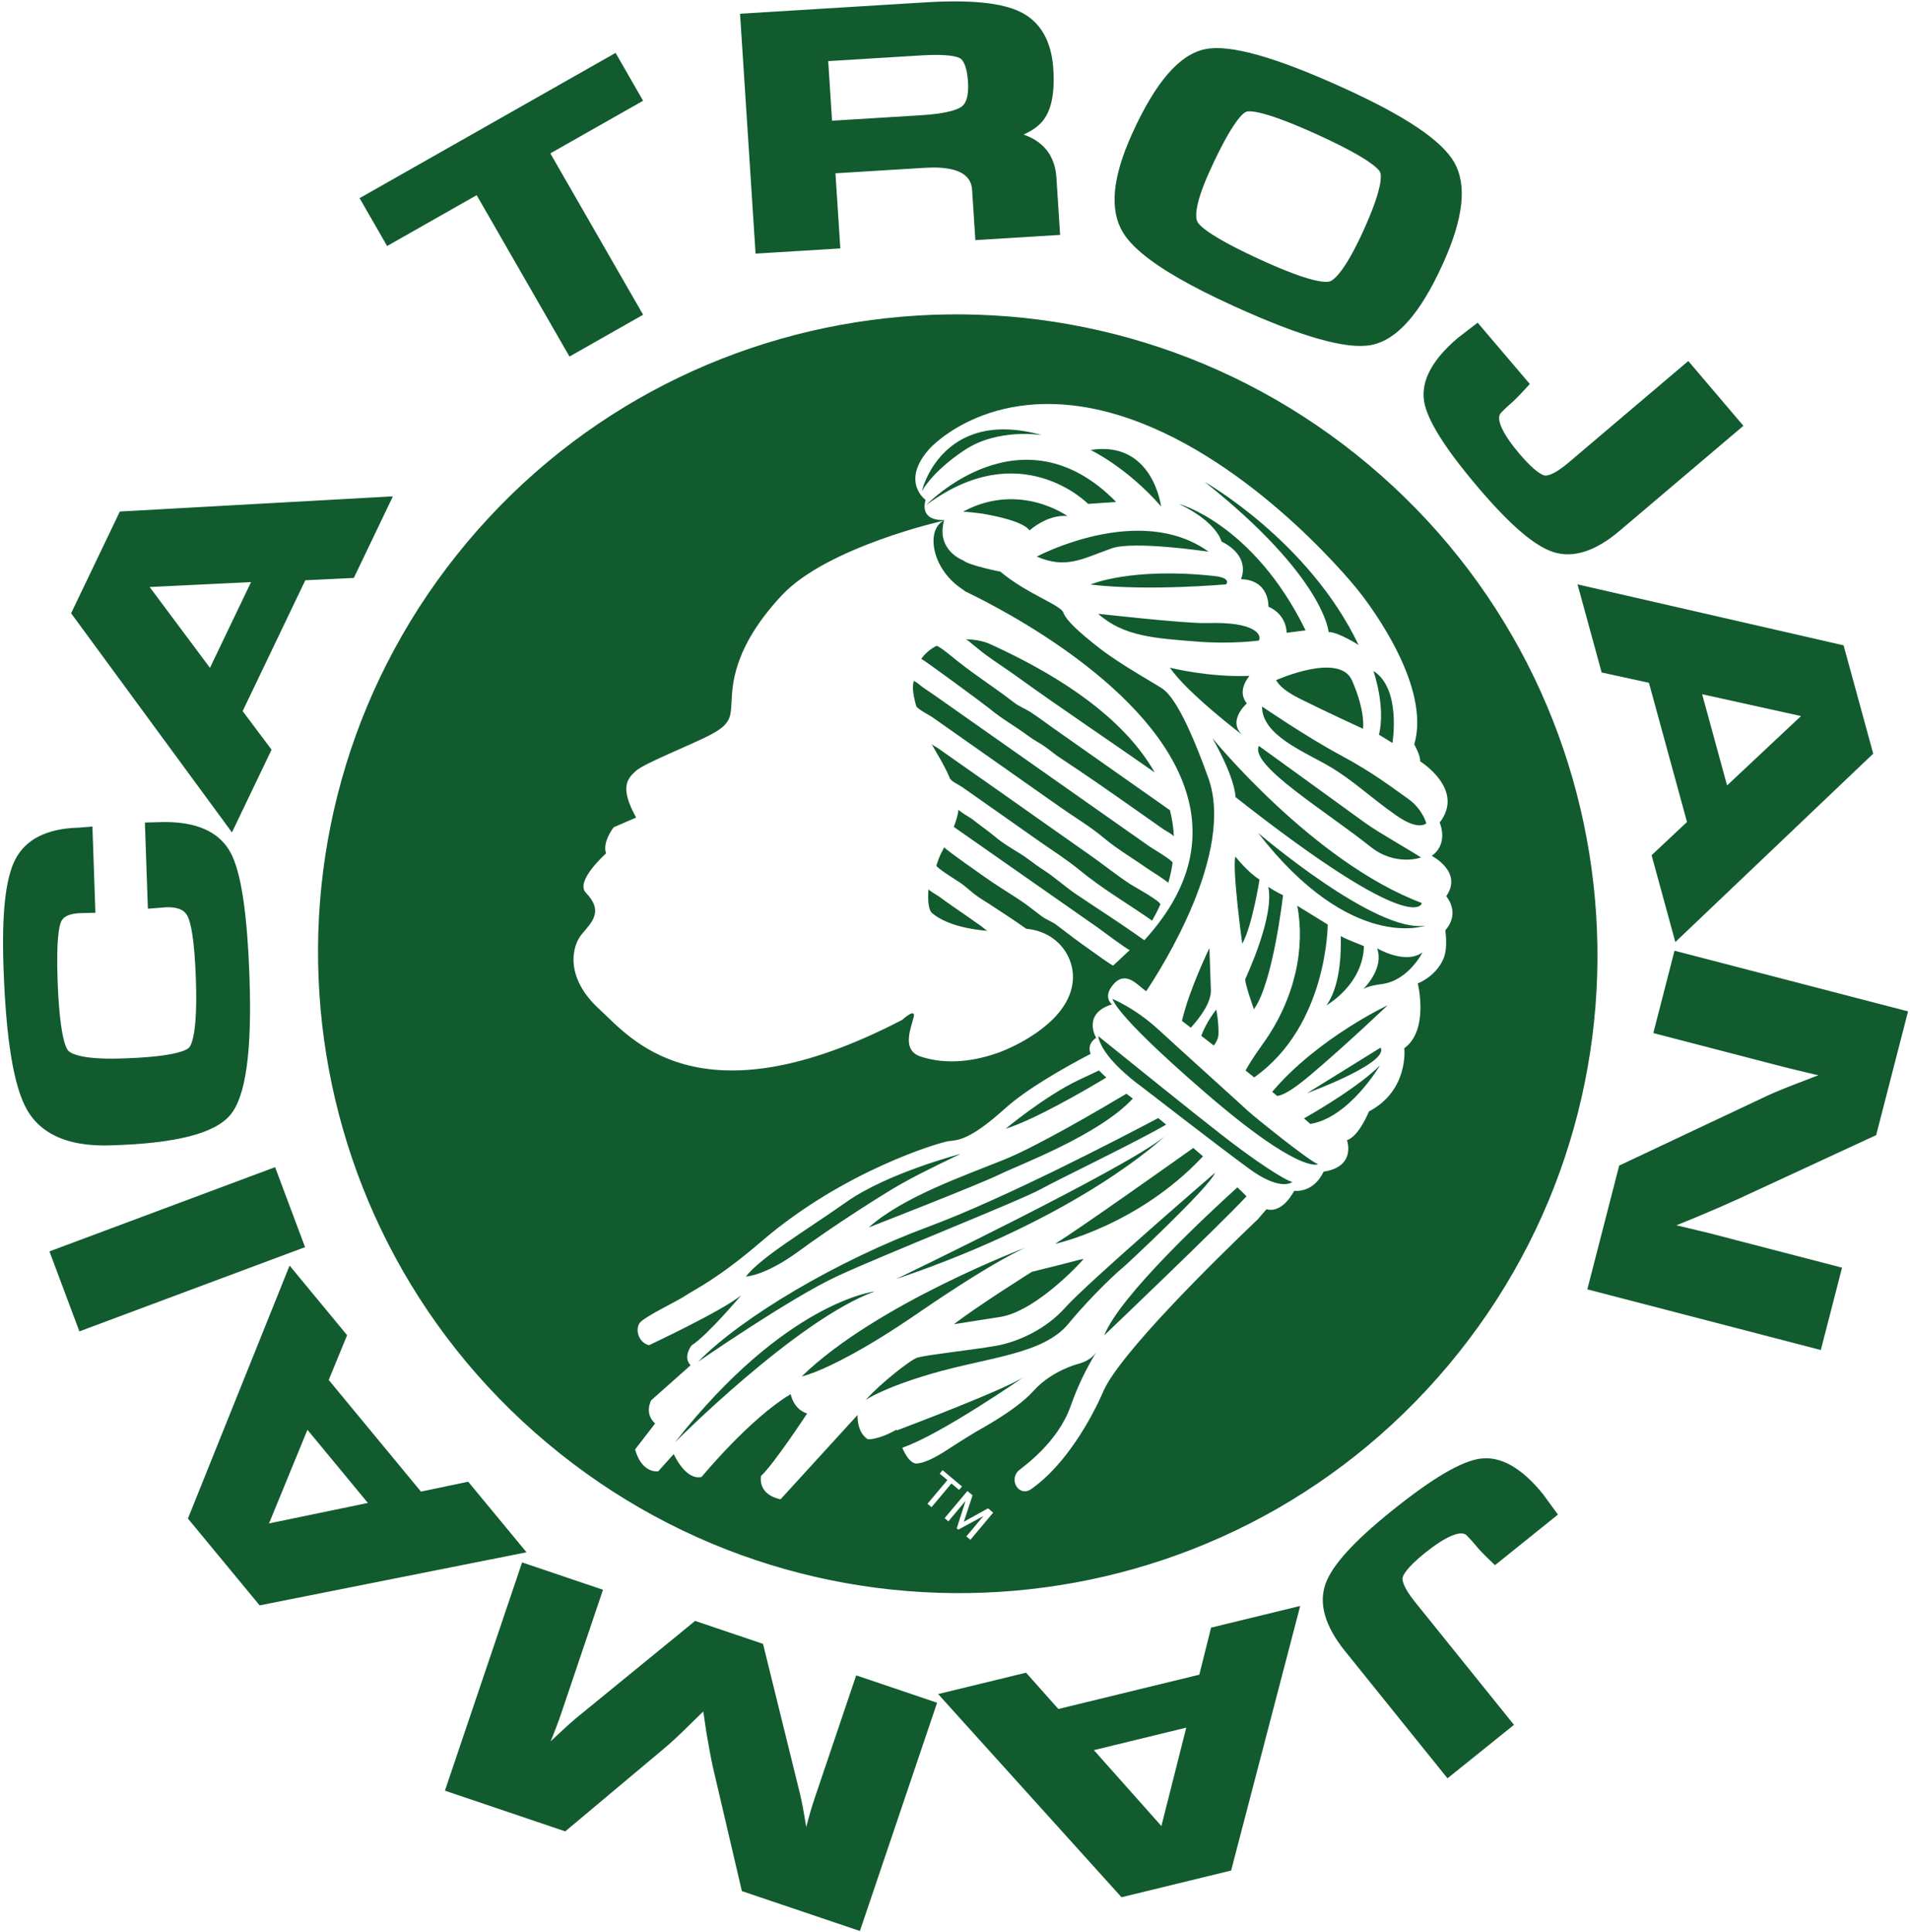 <svg xmlns="http://www.w3.org/2000/svg" width="604" height="611" viewBox="0 0 604 611">
  <path fill="#115B2F" fill-rule="evenodd" d="M345.01,352.389 L377.493,265.163 L393.882,271.165 L382.11,302.773 L437.394,323.005 L428.051,348.102 L372.763,327.869 L361.406,358.392 L345.01,352.389 Z M471.68,266.85 L452.207,285.338 L399.681,230.378 L442.09,190.113 C452.589,180.143 460.806,174.531 467.213,172.955 C474.079,171.272 480.662,173.666 486.785,180.072 C492.284,185.827 494.905,190.804 494.793,195.29 C494.744,197.291 494.126,199.523 492.927,202.017 C500.611,199.096 506.043,202.017 509.558,205.696 L522.176,218.901 L502.708,237.394 L491.943,226.131 C490.387,224.504 486.257,220.183 475.701,230.202 L455.231,249.64 L471.68,266.85 Z M430.667,223.936 L443.718,237.593 L464.131,218.212 C470.566,212.104 471.99,209.031 472.266,207.743 C472.776,205.368 470.639,202.52 468.755,200.547 C465.047,196.669 462.997,196.334 462.098,196.44 C461.221,196.57 458.493,197.517 452.16,203.528 L430.667,223.936 Z M536.851,205.508 C528.959,202.792 523.131,194.35 519.036,179.702 C514.221,162.473 514.39,150.934 519.55,144.427 C524.503,138.18 538.123,132.03 561.195,125.626 C581.776,119.908 595.413,118.461 602.877,121.205 C610.662,124.062 616.52,132.868 620.786,148.13 C625.428,164.737 625.141,175.932 619.907,182.352 C614.895,188.491 601.384,194.551 578.599,200.875 C564.504,204.79 553.655,206.733 545.799,206.733 C542.194,206.733 539.219,206.324 536.851,205.508 Z M542.25,151.198 C541.785,151.976 540.633,155.876 545.477,173.167 C548.834,185.189 551.761,187.44 552.864,187.849 C554.112,188.316 558.879,188.866 576.309,184.027 C592.821,179.443 596.245,176.444 596.95,175.369 C597.472,174.571 598.864,170.816 594.753,156.106 C590.635,141.372 587.72,139.016 586.925,138.645 C586.636,138.51 585.963,138.319 584.495,138.319 C581.658,138.319 575.858,139.037 564.131,142.296 L564.129,142.296 C545.725,147.402 542.731,150.401 542.25,151.198 Z M674.87,195.13 C658.722,192.391 648.66,189.131 644.107,185.163 C639.244,180.917 637.683,173.469 639.467,163.024 L641.167,155.294 L666.264,159.547 L666.158,161.917 C666.037,164.68 665.863,166.714 665.625,168.133 C665.428,169.285 665.264,170.705 665.141,172.363 C664.913,174.864 669.703,177.167 677.951,178.564 C685.701,179.879 687.984,178.983 688.498,178.674 C688.961,178.399 690.561,177.009 691.622,170.768 L699.987,121.762 L726.506,126.256 L717.858,176.893 C716.178,186.761 712.208,193.024 706.06,195.502 C703.318,196.609 699.58,197.162 694.781,197.162 C689.47,197.162 682.862,196.485 674.87,195.13 Z M742.304,214.828 L718.563,198.386 L795.4,159.075 L824.604,179.3 L814.966,265.163 L791.562,248.951 L793.382,233.705 L755.86,207.717 L742.304,214.828 Z M771.071,199.67 L795.662,216.704 L799.472,184.855 L771.071,199.67 Z M828.131,291.683 L816.524,267.423 L885.431,234.653 L902.865,271.118 L882.584,314.297 C880.827,318.013 878.608,322.464 875.983,327.529 L872.798,333.6 L873.918,332.992 L882.19,328.872 L921.539,310.157 L933.139,334.422 L864.24,367.185 L846.804,330.733 L868.494,283.669 C869.578,281.33 871.549,277.611 874.518,272.294 L876.704,268.333 L875.754,268.851 L867.336,273.038 L828.131,291.683 Z M885.966,477.941 L935.01,487.604 L929.771,514.072 L879.091,504.086 C869.207,502.139 863.017,497.993 860.695,491.763 C858.509,485.914 858.911,475.686 861.927,460.497 C865.116,444.383 868.669,434.376 872.787,429.906 C877.177,425.136 884.707,423.76 895.18,425.824 L902.912,427.732 L897.946,452.78 L895.566,452.616 C892.785,452.423 890.744,452.194 889.328,451.918 C888.177,451.69 886.754,451.491 885.093,451.325 C882.573,451.006 880.137,455.78 878.5,464.02 C876.972,471.759 877.814,474.075 878.109,474.601 C878.374,475.071 879.727,476.712 885.966,477.941 Z M841.87,525.625 L859.049,502.254 L896.101,580.398 L874.974,609.146 L789.257,597.196 L806.203,574.15 L821.411,576.381 L848.581,539.416 L841.87,525.625 Z M856.186,554.899 L838.38,579.125 L870.169,583.792 L856.186,554.899 Z M765.602,609.326 L790.765,599.512 L818.467,670.501 L781.76,684.825 L749.677,660.785 C747.497,659.123 744.616,656.759 740.85,653.546 L735.898,649.154 L735.248,655.631 C734.831,660.221 734.338,664.016 733.79,666.885 L726.836,706.256 L689.413,720.86 L661.705,649.869 L686.865,640.051 L701.881,678.518 C702.904,681.135 703.948,684.124 704.99,687.416 C705.533,682.681 706.019,679.085 706.438,676.683 L715.514,628.872 L736.627,620.631 L775.777,649.236 C777.881,650.77 780.687,653.066 784.346,656.245 C782.79,653.003 781.564,650.228 780.616,647.794 L765.602,609.326 Z M622.819,653.274 L632.248,641.276 L660.722,646.519 L606.861,713.627 L571.837,707.174 L545.041,625.22 L573.121,630.391 L577.778,644.981 L622.819,653.274 Z M612.261,666.809 L582.745,661.373 L592.472,691.871 L612.261,666.809 Z M521.528,604.324 L545.041,617.613 L507.498,683.89 L483.987,670.6 L521.528,604.324 Z M476.742,563.559 C492.393,580.946 500.019,593.107 500.054,600.736 C500.095,608.494 492.497,618.994 476.831,632.836 C469.855,639 463.105,642.097 456.683,642.097 C454.31,642.097 451.984,641.674 449.707,640.828 C441.748,637.871 430.409,628.131 415.041,611.046 C403.751,598.501 397.535,589.203 396.039,582.621 C394.437,575.555 397.435,568.607 404.95,561.973 L408.032,558.94 L426.279,579.217 L422.878,582.214 C418.958,585.677 419.601,587.767 419.811,588.454 C420.257,589.898 422.256,593.716 430.656,603.046 C442.258,615.942 446.386,617.896 447.622,618.138 C448.49,618.303 452.055,618.196 461.638,609.733 C475.045,597.885 476.313,593.838 476.384,592.879 C476.451,591.93 475.772,587.833 464.147,574.909 C455.548,565.354 451.423,562.282 449.477,561.389 C448.126,560.762 445.916,560.302 442.362,563.442 L438.163,567.568 L419.928,547.298 L423.778,543.886 C431.98,536.641 439.709,534.376 446.772,537.165 C453.27,539.732 463.075,548.366 476.742,563.559 Z M435.798,503.898 L443.017,531.991 L359.508,511.594 L350.633,477.04 L413.694,417.866 L420.813,445.567 L409.534,456 L420.952,500.434 L435.798,503.898 Z M396.76,467.476 L373.191,489.273 L404.241,496.598 L396.76,467.476 Z M643.51,211.86 C755.348,211.86 846.01,302.298 846.01,413.86 C846.01,525.422 755.348,615.86 643.51,615.86 C531.674,615.86 441.01,525.422 441.01,413.86 C441.01,302.298 531.674,211.86 643.51,211.86 Z M568.06,500.149 C580.612,500.638 615.542,508.529 643.504,441.15 C643.504,441.15 644.252,435.234 645.733,438.192 C645.937,438.602 646.156,439.103 646.399,439.656 C647.843,442.968 650.058,448.095 654.936,446.485 C655.076,446.434 655.222,446.382 655.376,446.327 C663.813,442.954 669.743,436.053 673.698,429.152 C675.603,425.815 683.614,409.881 678.032,398.937 C677.509,397.921 676.882,396.946 676.115,396.029 C674.886,394.567 673.359,393.361 671.642,392.467 C666.873,389.985 660.613,389.971 655.041,393.879 C650.36,394.277 645.755,394.818 641.117,395.384 C639.125,395.626 637.582,395.926 635.504,396.02 C633.565,396.108 631.415,395.941 629.461,396.175 C628.684,396.269 620.662,397.409 620.411,396.83 C619.791,395.392 619.292,393.966 619.003,392.668 C618.86,392.018 618.72,391.4 618.582,390.795 C618.674,391.206 635.901,389.654 637.29,389.509 C641.271,389.096 645.256,388.426 649.24,388.08 C651.617,387.872 654.007,387.873 656.386,387.697 C658.184,387.56 659.847,386.885 661.601,386.808 C666.058,386.616 670.387,386.389 674.826,386.014 C675.458,385.962 683.528,385.397 683.563,385.108 L684.439,377.972 C684.391,378.375 672.703,379.005 671.955,379.072 C663.932,379.778 655.929,380.482 647.9,381.19 C642.843,381.636 637.787,382.081 632.726,382.526 C627.405,382.995 622.085,383.464 616.758,383.931 C616.098,381.945 615.342,380.25 614.373,378.752 C614.619,379.131 619.078,378.32 619.545,378.309 C622.651,378.248 625.802,377.916 628.924,377.916 C632.013,377.916 635.056,377.406 638.102,376.942 C641.063,376.494 643.966,376.566 646.968,376.163 C651.253,375.59 655.694,375.825 660.028,375.376 C667.682,374.583 675.285,373.565 682.988,372.911 C683.881,372.835 684.777,372.759 685.672,372.682 L685.961,372.658 C686.016,371.393 686.04,370.16 686.037,368.95 C686.012,358.427 683.843,349.961 680.115,343.175 C679.613,342.255 679.071,341.366 678.51,340.505 C676.192,336.957 673.415,333.916 670.267,331.333 C668.982,330.286 667.655,329.306 666.265,328.405 C637.018,309.373 584.344,321.287 571.711,324.536 C571.228,324.558 570.755,324.578 570.237,324.633 C558.628,325.864 549.533,317.501 552.086,311.747 C552.086,311.747 529.18,341.715 528.026,362.763 C526.742,386.093 534.947,395.3 537.583,398.916 C540.219,402.532 541.867,404.169 539.226,410.749 C536.593,417.324 528.833,431.35 528.355,435.07 C527.896,438.639 527.697,442.298 537.912,446.242 L534.451,453.146 C534.451,453.146 534.617,459.065 537.912,461.034 C537.912,461.034 535.951,474.16 541.042,474.675 C549.144,475.494 548.453,480.591 548.453,485.524 C548.453,490.452 553.045,499.56 568.06,500.149 Z M752.832,543.477 L752.832,542.054 L744.823,542.054 L744.823,543.477 L747.992,543.477 L747.992,553.266 L749.663,553.266 L749.663,543.477 L752.832,543.477 Z M765.707,553.266 L765.707,542.054 L763.588,542.054 L760.444,550.218 L757.195,542.054 L755.062,542.054 L755.062,553.266 L756.626,553.266 L756.626,544.824 L760.025,553.159 L760.069,553.266 L760.715,553.266 L764.035,544.852 L764.035,553.266 L765.707,553.266 Z M773.202,402.905 C778.636,398.962 776.415,392.306 776.415,392.306 C782.764,385.102 777.087,380.799 775.713,379.91 C777.809,376.487 775.181,368.48 775.181,368.48 C780.618,355.165 770.884,345.973 770.884,345.973 C773.306,336.552 760.974,327.515 760.974,327.515 C760.974,327.515 763.955,322.422 762.206,316.425 C761.097,312.604 756.848,309.205 756.854,309.031 C756.977,301.511 750.143,300.694 750.138,300.609 C749.318,291.281 738.428,293.786 738.428,293.786 C740.123,287.26 733.582,284.119 733.582,284.119 C733.106,270.829 716.387,273.248 716.387,273.248 C715.42,271.792 711.542,270.348 711.542,270.348 C704.036,253.192 674,245.943 666.977,244.497 C659.957,243.043 610.541,234.59 572.758,250.774 C534.977,266.967 534.008,297.167 534.008,297.167 C533.522,311.178 543.453,310.451 543.453,310.451 C546.244,316.522 550.995,312.533 552.041,311.548 C556.14,320.639 564.846,317.461 564.846,317.461 C567.428,317.461 576.149,312.629 576.149,312.629 C587.127,312.629 597.461,308.438 599.72,309.732 C601.983,311.016 607.153,311.339 615.873,311.016 C624.59,310.695 637.982,308.005 639.595,308.005 C641.216,308.005 646.842,307.673 668.51,320.358 C690.129,333.013 695.823,375.875 696.773,384.644 C696.498,384.66 696.349,384.664 696.349,384.664 C693.632,384.912 687.696,383.679 687.448,389.349 C687.205,395.016 691.16,394.771 691.16,394.771 C685.721,403.157 694.126,406.11 694.126,406.11 C693.497,408.291 694.134,409.816 695.647,410.871 C695.766,410.952 695.931,411.007 696.055,411.081 C692.534,419.626 687.707,432.497 686.409,441.807 C684.294,456.95 681.309,459.02 679.383,461.128 C677.454,463.239 660.002,489.556 654.456,523.305 C651.432,541.683 648.018,548.626 647.106,551.858 C646.202,555.083 641.341,565.515 641.515,567.962 C641.699,570.414 645.053,572.975 648.285,571.46 C648.285,571.46 658.872,548.726 660.48,540.632 C660.48,540.632 660.435,557.205 658.648,562.849 C658.648,562.849 658.754,567.47 662.445,567.871 L660.023,584.363 C660.023,584.363 660.918,589.015 665.682,589.177 L666.117,599.517 C666.117,599.517 672.056,604.067 676.16,600.135 L676.417,592.805 C676.417,592.805 684.753,596.895 687.817,592.65 C687.817,592.65 687.584,568.736 692.575,554.507 C692.575,554.507 696.173,557.62 700.48,555.867 C700.48,555.867 702.728,574.964 702.01,580.37 C702.01,580.37 704.743,585.631 711.487,582.055 L712.999,545.969 C712.999,545.969 716.214,550.34 720.414,549.759 C720.414,549.759 723.014,548.034 725.418,541.596 C725.418,541.596 725.507,541.663 725.632,541.761 C727.247,538.886 743.865,509.285 745.651,502.625 C745.651,502.625 737.029,534.167 730.478,544.805 C732.706,545.939 735.194,546.761 736.845,545.979 C736.845,545.979 739.219,544.694 741.667,536.637 C744.218,528.25 744.631,527.498 744.933,526.42 C745.233,525.343 750.432,513.028 750.728,504.34 C751.033,495.656 756.039,488.766 756.039,488.766 C756.039,488.766 758.256,485.854 758.098,482.858 C757.933,479.864 758.421,488.846 762.784,500.41 C767.153,511.971 763.645,524.726 763.343,526.598 C762.646,530.926 768.919,533.313 770.177,528.468 C774.575,511.507 767.688,490.159 767.688,490.159 C764.085,477.537 768.107,435.891 770.177,417.152 C770.203,415.546 770.222,414.145 770.236,412.994 C775.152,410.76 773.202,402.905 773.202,402.905 Z M674.209,302.301 C674.209,302.301 710.647,299.671 715.591,299.346 C720.525,299.013 734.837,296.383 736.156,296.383 C736.156,296.383 731.877,303.781 721.756,304.032 C703.659,304.471 675.857,308.884 674.209,302.301 Z M740.353,329.435 C747.999,339.057 743.309,351.391 743.309,351.391 C742.567,341.774 732.205,331.41 732.698,331.659 C733.188,331.902 740.353,329.435 740.353,329.435 Z M691.65,323.52 C691.65,323.52 741.008,324.013 751.128,311.922 C751.128,311.922 738.704,333.71 691.65,323.52 Z M736.969,383.644 C736.532,381.557 736.099,378.408 735.743,373.673 C734.431,356.243 726.531,341.773 715.999,333.22 L727.188,331.576 C727.188,331.576 747.711,356.044 740.453,383.554 C739.3,383.584 738.133,383.614 736.969,383.644 Z M701.029,275.17 C696.831,266.783 686.716,260.86 686.716,260.86 C697.082,259.382 705.965,274.427 705.965,274.427 L701.029,275.17 Z M623.622,260.367 C623.622,260.367 618.608,256.582 605.855,259.875 C605.107,260.072 627.572,249.517 662.036,264.81 L657.927,269.249 C657.927,269.249 654.47,264.81 648.214,266.615 C648.214,266.615 643.116,259.875 635.962,265.547 C635.962,265.547 634.155,257.899 623.622,260.367 Z M667.958,260.53 C667.958,260.53 655.785,248.035 607.421,249.35 C607.421,249.35 644.598,242.444 677.83,257.574 C677.83,257.574 670.259,258.558 667.958,260.53 Z M665.002,282.895 C665.002,282.895 674.57,263.058 683.507,267.522 C693.379,272.453 695.928,276.979 695.928,276.979 C695.928,276.979 682.766,280.592 674.381,282.566 C668.295,283.999 666.314,283.222 665.002,282.895 Z M666.975,292.108 C666.975,292.108 684.095,290.401 695.599,287.995 C707.775,285.445 715.592,285.284 721.016,284.788 C726.626,284.282 730.48,287.005 730.48,287.005 C730.48,287.005 730.408,290.405 721.757,291.2 C711.887,292.108 703.993,291.449 695.357,292.929 C686.385,294.465 672.732,299.095 666.975,292.108 Z M717.481,374.829 C717.481,374.829 720.774,377.457 723.075,380.419 C723.809,381.36 724.123,382.681 724.211,384.05 C722.508,384.111 720.827,384.177 719.184,384.237 C717.55,379.812 717.481,374.829 717.481,374.829 Z M640.308,370.043 C634.626,370.528 628.946,371.013 623.263,371.497 C619.06,371.856 614.857,372.215 610.651,372.574 C609.708,372.654 606.857,373.429 605.982,372.972 C603.799,371.834 601.15,370.744 597.878,369.593 C596.665,369.166 595.512,368.734 594.414,368.292 C594.956,368.511 596.268,368.135 596.829,368.086 C599.137,367.89 601.449,367.704 603.756,367.496 C614.943,366.484 626.098,365.591 637.291,364.636 C643.558,364.102 649.828,363.568 656.095,363.033 C661.13,362.603 666.199,362.544 671.221,361.919 C672.309,361.785 682.309,359.797 682.583,360.773 C683.135,362.731 683.559,364.597 683.866,366.328 C674.677,367.112 665.415,368.745 656.215,368.819 C650.927,368.862 645.562,369.596 640.308,370.043 Z M601.827,264.152 C585.456,261.6 573.28,264.81 573.28,264.81 C586.361,249.758 601.827,264.152 601.827,264.152 Z M622.261,358.898 C613.555,359.641 604.906,360.379 596.207,361.12 C593.879,361.319 591.551,361.518 589.22,361.717 C588.135,361.81 583.82,362.84 583.007,362.248 C581.231,360.95 578.181,358.84 577.44,356.692 C578.54,356.334 579.975,356.495 581.143,356.384 C582.487,356.259 583.826,356.092 585.17,355.977 C605.524,354.239 625.88,352.5 646.251,350.763 C653.562,350.138 660.872,349.514 668.184,348.89 C668.907,348.828 676.688,347.541 677.054,348.133 C678.251,350.07 679.268,352.022 680.129,353.963 C679.964,353.595 673.104,354.562 672.611,354.605 C666.872,355.094 660.963,356.107 655.224,356.107 C649.792,356.107 644.126,357.034 638.688,357.497 C633.214,357.965 627.736,358.432 622.261,358.898 Z M616.476,346.734 C611.373,347.014 606.553,348.002 601.476,348.002 C599.612,348.002 574.702,349.565 574.727,349.844 C574.547,347.677 574.948,345.577 575.753,343.625 C576.004,343.027 582.934,343.035 583.553,343.022 C588.479,342.911 593.385,342.431 598.295,342.043 C600.879,341.838 603.46,341.65 606.049,341.556 C608.17,341.477 609.823,340.821 611.893,340.542 C614.733,340.162 617.633,340.053 620.485,339.809 C626.125,339.328 631.767,338.849 637.407,338.367 C645.7,337.659 653.996,336.95 662.288,336.244 C663.442,336.145 664.595,336.048 665.746,335.95 C668.13,337.683 670.224,339.568 672.051,341.542 C671.73,341.196 668.527,341.842 668.08,341.881 C664.576,342.179 661.071,342.478 657.568,342.778 C647.743,343.615 637.991,344.477 628.232,345.618 C626.416,345.831 624.535,345.79 622.719,345.94 C620.612,346.113 618.564,346.62 616.476,346.734 Z M643.876,402.381 C644.358,402.341 645.756,402.479 646.163,402.186 C642.689,404.68 635.472,409.228 629.014,409.228 C627.572,409.228 625.36,407.08 623.286,404.142 C623.496,404.442 626.849,403.824 627.227,403.804 C631.017,403.599 634.636,403.172 638.395,402.85 C640.222,402.693 642.049,402.537 643.876,402.381 Z M584.343,335.884 C583.823,335.9 581.884,335.762 581.457,336.117 C583.511,334.4 585.78,333.114 587.862,332.416 C618.898,323.711 639.992,324.556 654.346,329.903 C636.765,331.402 619.219,333.376 601.65,334.653 C597.732,334.937 593.828,335.437 589.906,335.713 C588.05,335.844 586.197,335.824 584.343,335.884 Z M710.405,333.545 C710.405,333.545 725.87,356.903 726.531,367.095 C726.531,367.095 718.634,362.489 718.305,361.506 C717.976,360.516 712.712,340.456 705.144,334.537 C705.144,334.537 708.099,334.203 710.405,333.545 Z M748.924,340.098 C749.043,338.783 749.565,330.478 743.969,327.298 C743.969,327.298 754.17,325.654 755.814,319.076 C755.814,319.076 758.115,328.613 752.524,334.863 C749.543,338.106 749.012,339.607 748.924,340.098 Z M749.813,383.369 C749.136,383.38 748.456,383.392 747.755,383.4 C747.85,361.137 758.115,338.979 758.115,338.979 C758.115,338.979 756.147,356.902 753.512,372.029 C752.263,379.219 750.902,382.21 749.813,383.369 Z M555.101,305.259 C562.667,286.84 581.094,285.531 581.094,285.531 C575.835,289.146 574.845,296.709 574.845,296.709 C571.749,295.886 564.79,299.449 560.016,302.224 C557.828,303.618 556.235,304.675 554.999,305.637 C555.063,305.419 555.101,305.259 555.101,305.259 Z M763.503,383.427 C762.685,383.4 761.8,383.38 760.86,383.361 C763.112,377.266 767.682,364.07 768.482,355.092 C768.482,355.092 771.708,373.918 763.503,383.427 Z M765.026,350.654 C770.29,352.626 756.474,376.635 756.474,376.635 L765.026,350.654 Z M711.459,384.547 C706.73,375.145 703.33,361.339 703.33,361.339 C703.33,361.339 707.776,366.276 712.213,371.206 C714.851,374.132 715.169,380.056 714.997,384.399 C713.779,384.453 712.602,384.501 711.459,384.547 Z M711.464,454.04 C708.781,461.017 686.986,501.32 679.94,516.302 C672.896,531.289 663.555,565.496 663.555,565.496 C665.056,545.695 676.816,512.39 691.867,485.989 C704.553,463.757 720.696,424.696 725.478,412.912 C726.507,412.891 727.507,412.877 728.42,412.893 C728.525,412.896 728.625,412.896 728.727,412.899 C724.869,423.545 713.843,447.882 711.464,454.04 Z M674.328,589.704 C672.474,533.088 692.043,512.553 692.043,512.553 C678.927,535.12 674.328,589.704 674.328,589.704 Z M730.729,416.098 C730.729,416.098 727.038,452.131 694.745,505.124 C694.745,505.124 728.321,430.694 730.729,416.098 Z M726.13,475.845 C734.784,464.091 736.09,461.687 736.061,462.503 C735.85,468.663 734.178,485.583 727.708,493.117 C726.194,494.878 717.893,504.383 717.893,504.383 C720.038,494.67 726.13,475.845 726.13,475.845 Z M740.046,413.038 C741.401,413.053 742.763,413.068 744.099,413.088 C742.454,443.252 726.075,464.336 726.075,464.336 C728.926,455.601 737.592,422.487 740.046,413.038 Z M691.636,547.975 C694.94,515.19 719.86,470.918 719.86,470.918 C719.86,470.918 715.22,479.184 706.844,509.344 C701.439,528.776 696.693,539.196 693.996,544.155 C692.501,546.904 691.636,547.975 691.636,547.975 Z M745.61,392.948 C748.242,393.097 771.439,392.642 773.581,391.579 C773.581,391.579 771.773,397.801 731.465,397.192 C691.153,396.588 690.667,393.097 690.006,393.398 C690.006,393.398 697.407,390.973 707.439,391.431 C717.476,391.884 742.975,392.791 745.61,392.948 Z M744.128,404.095 C750.955,403.851 757.072,403.404 761.776,402.867 C766.499,402.331 769.795,401.711 770.948,401.137 C770.948,401.137 770.425,404.892 761.448,406.312 C760.31,406.491 759.048,406.634 757.622,406.726 C744.947,407.549 715.007,408.705 715.007,408.705 C715.007,408.705 702.953,409.739 696.448,406.628 C695.623,406.236 694.89,405.783 694.282,405.247 C694.282,405.247 695.087,405.233 696.481,405.208 C704.504,405.056 732.493,404.521 744.128,404.095 Z M741.471,477.823 C741.789,467.283 750.363,414.597 750.363,414.597 C751.98,419.141 747.501,455.642 747.295,456.363 C747.084,457.084 745.421,468.536 745.535,481.05 C745.645,493.558 732.842,505.486 722.581,520.859 C713.596,534.321 711.924,540.613 711.924,540.613 C712.124,533.452 714.714,521.447 715.858,519.852 C718.236,516.547 727.412,507.07 732.324,501.255 C737.239,495.445 741.213,486.607 741.471,477.823 Z M760.459,413.718 C760.618,413.732 760.771,413.738 760.925,413.753 C761.56,413.807 762.164,413.875 762.779,413.939 C762.064,427.08 756.568,476.528 756.568,476.528 C752.262,463.658 757.136,425.179 758.745,413.617 C759.312,413.653 759.907,413.674 760.459,413.718 Z M581.921,301.563 C581.921,301.563 595.657,267.441 622.554,265.465 C622.554,265.465 602.164,277.933 598.367,284.376 C593.436,292.764 591.626,298.685 581.921,301.563 Z M652.78,276.774 C652.78,276.774 646.988,283.187 638.346,289.352 C627.265,297.263 619.265,303.293 608.404,302.962 C608.404,302.962 631.854,287.416 636.703,283.058 C648.095,272.823 652.452,274.799 652.78,276.774 Z M628.803,270.239 C633.583,267.029 633.414,269.824 633.414,269.824 C633.414,269.824 615.808,287.503 600.59,297.452 C600.59,297.452 606.76,285.034 628.803,270.239 Z M676.623,481.024 C674.047,487.952 668.623,505.309 665.463,518.251 C662.294,531.194 657.802,535.114 657.802,535.114 C657.534,527.219 662.959,511.913 667.023,496.551 C671.089,481.198 684.908,461.733 684.908,461.733 C684.908,461.733 679.325,473.777 676.623,481.024 Z M558.561,271.052 C558.561,271.052 546.376,278.127 542.76,290.498 C539.242,302.531 540.794,309.048 540.794,309.048 C541.112,309.899 527.96,284.868 558.561,271.052 Z M662.65,294.446 C662.65,294.446 661.341,302.67 667.917,302.997 C667.917,302.997 646.287,304.069 636.743,301.438 C636.743,301.438 648.213,295.891 657.714,287.214 C657.714,287.214 657.386,293.461 662.65,294.446 Z M590.063,272.209 C590.063,272.209 585.373,276.646 583.642,278.378 C583.642,278.378 553.129,275.33 544.652,311.679 C544.652,311.679 547.37,268.014 590.063,272.209 Z M701.457,413.424 C702.569,413.547 703.652,413.614 704.676,413.646 C701.899,421.697 695.828,438.41 690.694,446.524 C690.694,446.524 693.497,430.76 698.507,419.786 C699.774,417.005 700.727,414.964 701.457,413.424 Z M710.405,353.61 C710.405,353.61 692.967,337.823 690.995,333.878 C690.995,333.878 697.246,335.195 701.522,334.537 C701.522,334.537 709.093,347.036 710.405,353.61 Z M698.523,458.763 C695.57,465.455 677.571,498.28 677.571,498.28 C679.698,483.94 689.891,466.893 696.584,454.341 C701.896,444.383 709.785,422.215 712.819,413.483 C713.665,413.447 714.509,413.409 715.358,413.367 C714.587,429.148 701.256,452.562 698.523,458.763 Z M745.615,307.234 C745.615,307.234 751.988,317.145 678.945,319.446 C678.945,319.446 675.529,315.131 661.379,309.869 C661.379,309.869 711.065,319.407 745.615,307.234 Z" transform="rotate(40 627.363 -110.206)"/>
</svg>
